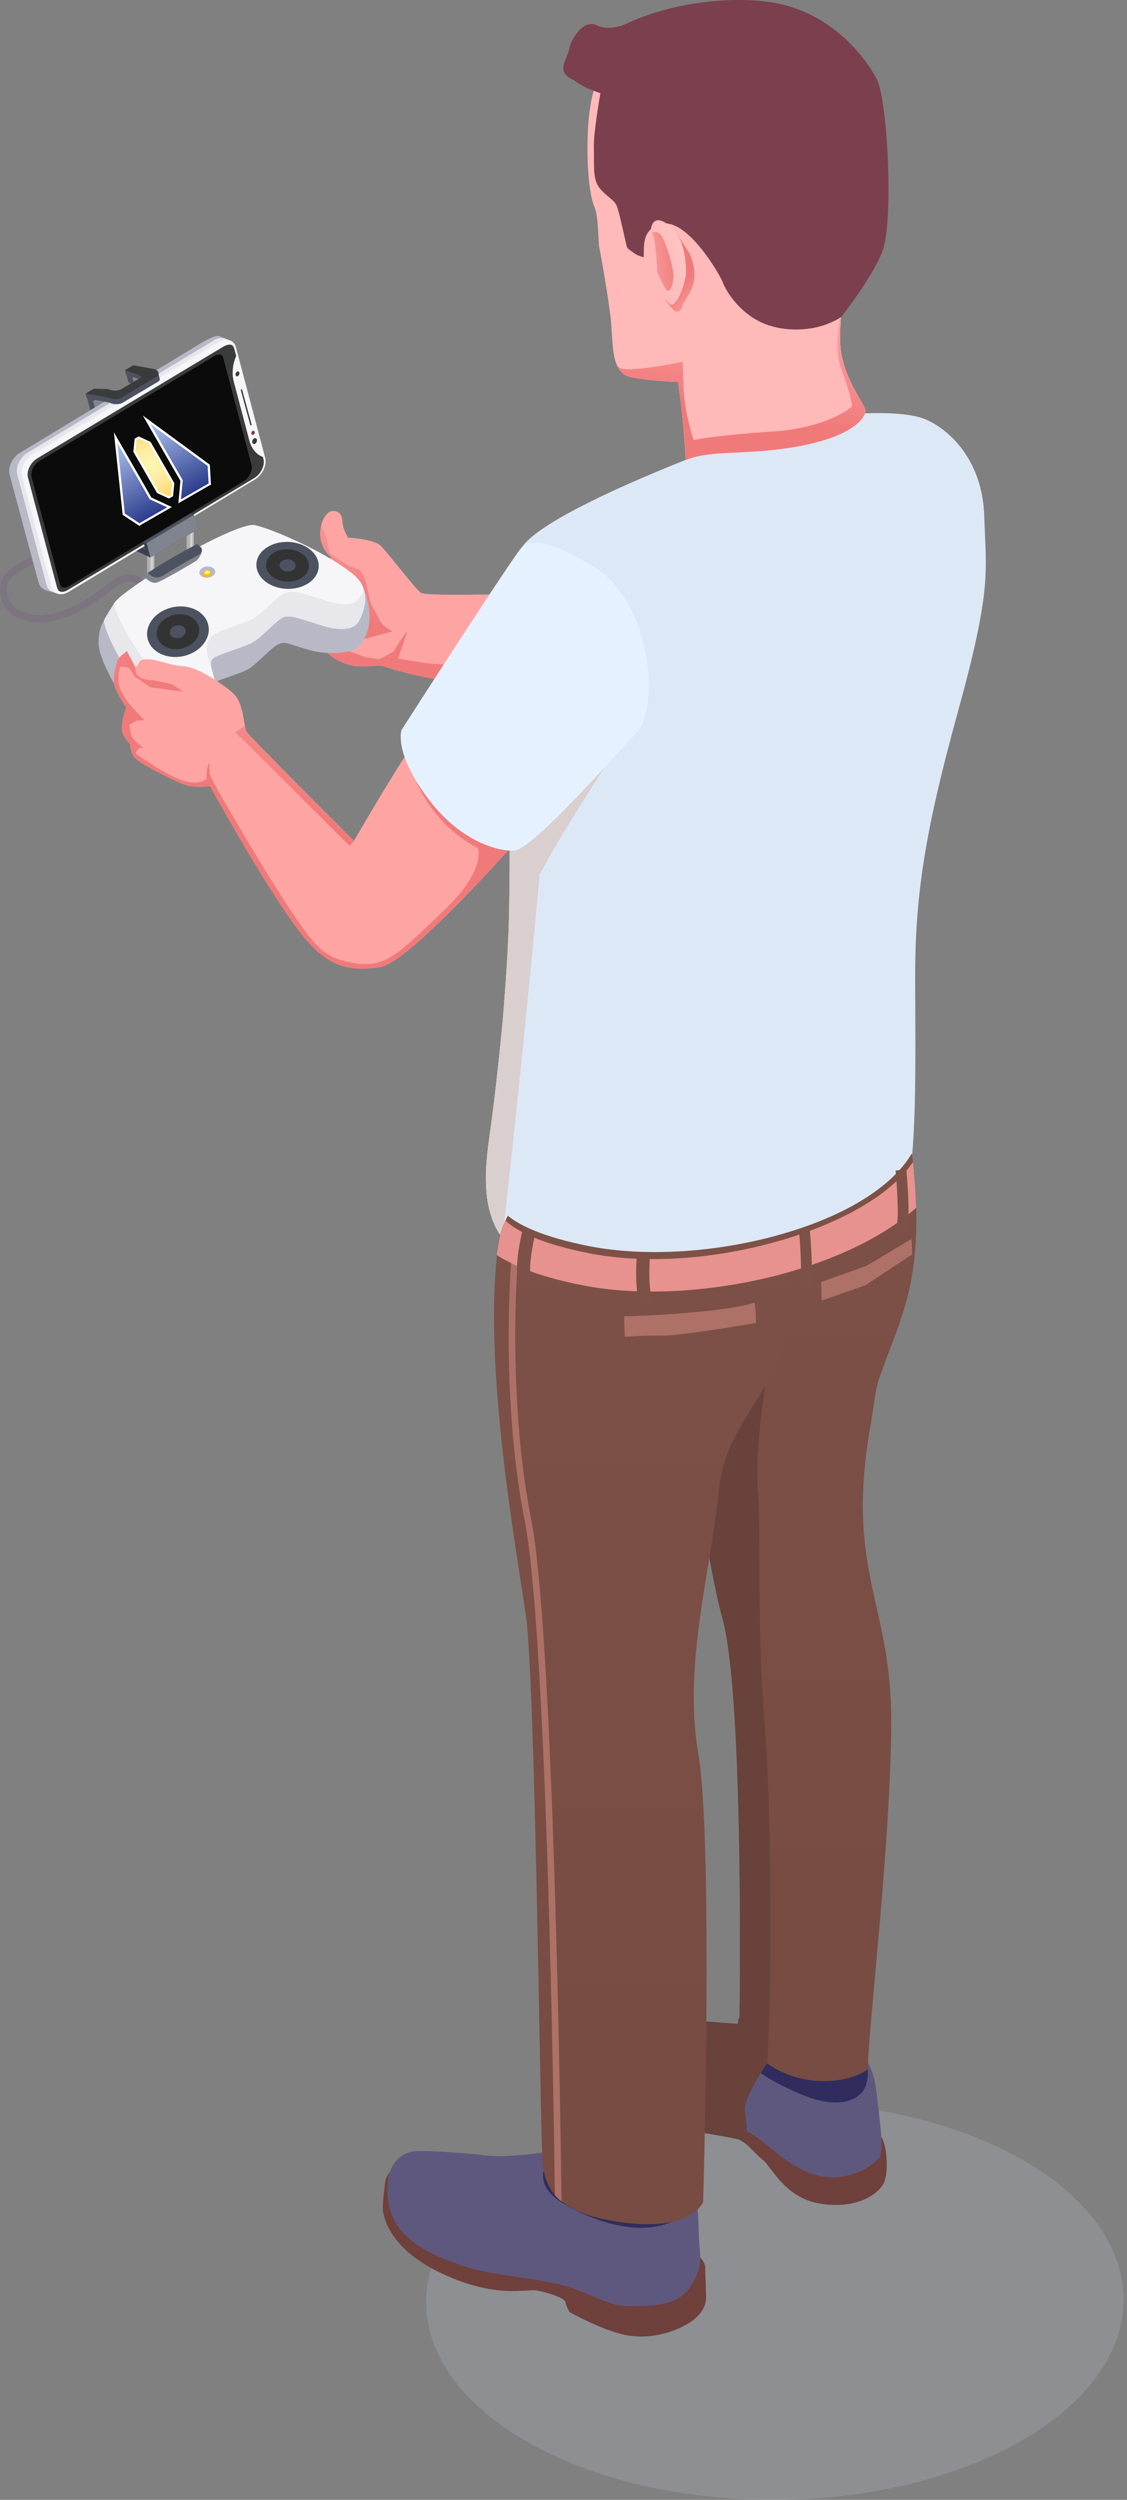 <svg width="257" height="570" viewBox="0 0 257 570" fill="none" xmlns="http://www.w3.org/2000/svg">
<rect x="0" y="0" width="257" height="570" fill="#808080" stroke="none"/>
<path d="M120.299 556.804C151.258 574.484 201.6 574.376 232.75 556.615C263.901 538.826 264.064 510.106 233.105 492.425C202.146 474.745 151.804 474.853 120.654 492.614C89.504 510.376 89.34 539.123 120.299 556.804Z" fill="#C7D0E1" fill-opacity="0.19"/>
<path d="M65.998 134.099C65.998 134.099 70.054 142.733 71.836 145.313C73.619 147.868 75.402 150.422 79.38 151.521C83.385 152.619 85.71 151.24 87.725 152.006C89.741 152.798 104.08 156.655 108.472 155.224C109.195 154.969 110.099 154.279 111.055 153.258C115.887 148.2 122.526 135.53 119.865 135.453C116.636 135.351 97.207 136.04 95.941 135.146C94.701 134.252 88.501 126.129 86.873 124.494C85.245 122.86 79.329 122.579 79.329 122.579C79.329 122.579 78.115 120.56 78.063 118.696C78.011 116.831 76.384 116.141 75.273 116.652C74.523 116.984 73.645 118.108 73.257 119.743C73.051 120.586 72.973 121.557 73.077 122.579C73.464 125.669 75.583 127.1 75.583 127.1L65.998 134.099Z" fill="#FEA5A4"/>
<path d="M65.998 134.099C65.998 134.099 70.054 142.733 71.836 145.313C73.619 147.868 75.402 150.422 79.38 151.521C83.385 152.619 85.71 151.24 87.725 152.006C89.741 152.798 104.08 156.655 108.472 155.225C109.195 154.969 110.099 154.279 111.055 153.258C107.619 152.21 101.263 151.393 99.584 151.393C97.13 151.367 90.774 150.141 90.774 150.141C90.774 150.141 92.324 145.722 92.763 144.343C93.177 142.963 89.689 148.583 89.689 148.583C89.689 148.583 86.821 150.243 86.434 150.269C86.046 150.269 83.204 149.809 83.204 149.809L79.277 148.353L81.189 146.207L89.534 143.985C89.534 143.985 88.294 143.27 87.441 142.555C86.589 141.839 85.529 139.157 84.832 138.084C84.16 137.037 83.799 132.771 82.791 131.059C81.809 129.348 82.016 130.012 80.285 129.322C78.554 128.633 75.169 126.027 75.169 126.027C74.678 123.166 74.032 121.123 73.257 119.692C73.051 120.535 72.973 121.506 73.077 122.528C73.464 125.618 75.583 127.049 75.583 127.049L65.998 134.099Z" fill="url(#paint0_linear_182_18)"/>
<path d="M30.655 87.812L32.515 86.714L32.05 85.002L30.19 86.126L30.655 87.812Z" fill="#80848E"/>
<path d="M30.189 86.126L32.05 85.002L30.706 84.415L28.846 85.513L30.189 86.126Z" fill="#4C5260"/>
<path d="M30.189 86.126L30.654 87.812L29.311 87.199L28.846 85.513L30.189 86.126Z" fill="#4C5260"/>
<path d="M21.665 93.151L23.551 92.053L23.086 90.341L21.226 91.465L21.665 93.151Z" fill="#80848E"/>
<path d="M21.224 91.465L23.085 90.341L21.741 89.753L19.881 90.852L21.224 91.465Z" fill="#4C5260"/>
<path d="M21.224 91.465L21.664 93.151L21.767 97.877L19.881 90.852L21.224 91.465Z" fill="#4C5260"/>
<path d="M35.202 130.957V122.323L33.548 122.399V130.957C33.548 130.982 33.548 131.008 33.548 131.008V131.033C33.574 131.136 33.651 131.238 33.781 131.314C34.117 131.493 34.633 131.493 34.969 131.314C35.124 131.212 35.202 131.084 35.202 130.957Z" fill="url(#paint1_linear_182_18)"/>
<path d="M44.195 126.563V117.929L42.541 118.006V126.563C42.541 126.589 42.541 126.614 42.541 126.614V126.64C42.567 126.742 42.645 126.844 42.774 126.921C43.11 127.1 43.626 127.1 43.962 126.921C44.117 126.819 44.195 126.691 44.195 126.563Z" fill="url(#paint2_linear_182_18)"/>
<path d="M34.298 127.099L45.149 120.662L44.891 119.691L30.009 125.158L34.298 127.099Z" fill="#39404F"/>
<path d="M33.884 125.618L44.736 119.155L40.447 117.214L29.596 123.676L33.884 125.618Z" fill="#535454"/>
<path d="M33.239 165.672C27.633 160.18 22.879 150.601 22.595 147.689C22.595 147.561 22.259 146.693 22.672 144.189C22.776 143.499 23.137 142.452 23.68 141.558C24.145 140.792 26.548 140.843 26.987 139.796C28.382 136.398 37.657 135.913 37.657 135.913C37.657 135.913 52.874 126.896 56.801 127.713C60.728 128.505 81.191 131.315 81.604 132.005C86.564 139.821 83.722 147.28 80.235 148.353C78.452 148.889 74.473 149.4 70.004 148.072C65.534 146.744 65.043 146.207 63.493 146.897C61.943 147.587 58.662 151.342 56.647 152.542C54.631 153.717 48.818 155.276 47.552 156.221C46.286 157.166 49.257 154.228 49.748 157.83C50.678 164.88 47.836 167.562 46.157 168.354C44.633 168.993 38.846 171.164 33.239 165.672Z" fill="#B8B8C7"/>
<path d="M34.325 159.542C28.719 154.05 23.965 144.471 23.681 141.559C23.655 141.252 25.722 138.059 25.98 137.65C28.305 134.074 38.769 129.783 38.769 129.783C38.769 129.783 53.986 120.765 57.913 121.583C61.84 122.375 74.009 127.611 80.442 132.644C82.044 133.895 82.38 133.027 82.845 134.074C84.24 137.242 82.121 141.456 81.475 142.197C80.623 143.193 78.349 144.087 73.88 142.785C69.41 141.456 66.155 140.077 64.605 140.767C63.054 141.456 59.773 145.211 57.758 146.412C55.743 147.587 49.93 149.145 48.664 150.09C47.398 151.036 48.664 153.59 49.568 156.987C50.472 160.385 48.819 162.684 47.295 163.067C45.744 163.45 39.931 165.034 34.325 159.542Z" fill="#E7E7EC"/>
<path d="M42.823 157.421C40.369 157.293 38.121 156.22 36.106 154.253C30.913 149.17 26.547 140.434 25.952 137.624C27.218 135.785 33.987 131.136 39.878 127.738C45.278 124.545 54.94 119.539 57.86 119.692C57.937 119.692 57.989 119.692 58.041 119.717C61.735 120.458 73.826 125.669 80.053 130.548C82.636 132.592 82.895 134.022 82.869 134.533C82.843 135.325 82.171 136.091 81.499 136.781C81.344 136.934 81.215 137.088 81.112 137.19C81.112 137.19 80.44 137.88 78.296 137.777C77.366 137.726 76.281 137.522 75.118 137.19C74.085 136.883 73.129 136.577 72.25 136.296C70.002 135.58 68.246 135.018 66.825 134.942C66.075 134.891 65.455 134.993 64.913 135.248C63.853 135.734 62.588 136.909 61.089 138.288C59.978 139.335 58.712 140.511 57.886 140.97C57.033 141.481 55.121 142.145 53.442 142.733C50.987 143.602 49.437 144.138 48.61 144.777C46.337 146.488 47.241 149.4 48.042 151.98C48.249 152.67 48.481 153.385 48.688 154.126C49.024 155.377 48.817 155.888 48.765 156.016C48.636 156.271 48.43 156.91 47.99 157.038C47.835 157.089 47.654 157.14 47.422 157.191C46.466 157.472 44.735 157.523 42.823 157.421Z" fill="#F6F6F8"/>
<path d="M33.678 130.6L31.741 132.873L33.239 131.851C33.239 131.851 34.427 133.052 35.59 132.873C36.753 132.694 44.736 127.892 44.736 127.892C44.736 127.892 46.079 126.717 46.054 125.363C44.116 125.746 33.678 130.6 33.678 130.6Z" fill="#80848E"/>
<path d="M39.207 127.227C39.207 127.227 41.713 125.746 44.943 124.034L45.666 124.673C45.666 124.673 45.666 124.673 45.692 124.673C46.312 125.235 46.105 126.052 45.279 126.512C42.85 127.84 41.119 128.862 41.119 128.862C41.119 128.862 39.362 129.859 37.063 131.315C36.262 131.8 35.099 131.774 34.453 131.238C34.453 131.238 34.454 131.238 34.428 131.238L33.704 130.599C36.675 128.684 39.207 127.227 39.207 127.227Z" fill="#4C5260"/>
<path d="M60.006 132.157C62.46 134.508 66.93 134.967 70.004 133.179C73.079 131.391 73.57 128.019 71.141 125.669C68.687 123.319 64.217 122.859 61.143 124.647C58.068 126.435 57.577 129.807 60.006 132.157Z" fill="#4C5260"/>
<path d="M61.738 131.161C63.417 132.796 66.517 133.103 68.61 131.876C70.729 130.65 71.064 128.326 69.385 126.691C67.706 125.056 64.606 124.75 62.513 125.976C60.394 127.202 60.058 129.526 61.738 131.161Z" fill="#333333"/>
<path d="M64.138 129.756C64.758 130.37 65.92 130.472 66.721 130.012C67.522 129.552 67.651 128.684 67.005 128.07C66.385 127.457 65.223 127.355 64.422 127.815C63.647 128.275 63.518 129.143 64.138 129.756Z" fill="#4C5260"/>
<path d="M45.846 131.289C46.466 131.825 47.603 131.877 48.378 131.417C49.179 130.957 49.308 130.14 48.714 129.603C48.094 129.067 46.957 129.016 46.182 129.475C45.381 129.961 45.226 130.753 45.846 131.289Z" fill="#B8B8C7"/>
<path d="M46.414 131.34C46.75 131.647 47.37 131.672 47.809 131.417C48.248 131.161 48.352 130.625 48.016 130.344C47.68 130.037 47.06 130.012 46.621 130.267C46.181 130.497 46.078 131.034 46.414 131.34Z" fill="#FFB531"/>
<path d="M46.778 130.804C46.984 130.983 47.372 131.008 47.656 130.855C47.94 130.702 47.966 130.421 47.759 130.242C47.553 130.063 47.165 130.038 46.881 130.191C46.622 130.344 46.571 130.625 46.778 130.804Z" fill="#FFFF4F"/>
<path d="M46.234 140.204C48.533 142.58 47.888 146.233 44.761 148.353C41.635 150.473 37.243 150.243 34.918 147.868C32.618 145.492 33.264 141.839 36.391 139.719C39.517 137.599 43.934 137.829 46.234 140.204Z" fill="#4C5260"/>
<path d="M44.477 141.405C46.079 143.04 45.614 145.569 43.443 147.025C41.299 148.481 38.25 148.327 36.675 146.693C35.073 145.058 35.538 142.529 37.708 141.073C39.852 139.591 42.875 139.744 44.477 141.405Z" fill="#333333"/>
<path d="M39.078 145.032C39.672 145.645 40.809 145.696 41.61 145.159C42.411 144.623 42.592 143.678 41.998 143.065C41.403 142.452 40.266 142.401 39.465 142.937C38.665 143.473 38.484 144.419 39.078 145.032Z" fill="#4C5260"/>
<path d="M10.424 134.584L13.163 135.401L14.093 132.413L14.765 131.493L54.087 107.762C55.818 106.715 56.877 104.493 56.438 102.807L50.496 80.327L52.459 77.645L50.031 76.649C49.281 76.368 47.395 77.313 46.439 77.875L4.534 103.266C2.803 104.314 1.743 106.536 2.183 108.222L8.745 132.617C8.952 133.486 9.339 134.099 10.424 134.584Z" fill="#B8B8C7"/>
<path d="M48.738 77.62L6.29 103.215C4.559 104.263 3.5 106.485 3.939 108.171L10.605 133.384C10.786 134.022 11.147 134.507 11.638 134.788L12.181 134.993C12.206 134.993 12.207 134.993 12.232 135.018L13.188 135.402L14.118 132.413L14.79 131.493L54.112 107.762C55.843 106.715 56.903 104.493 56.463 102.807L50.521 80.328L52.484 77.645L51.425 77.237C50.65 76.93 49.668 77.032 48.738 77.62Z" fill="#E7E7EC"/>
<path d="M60.468 104.39L53.803 79.178C53.363 77.492 51.581 76.981 49.824 78.054L7.375 103.65C5.644 104.697 4.585 106.919 5.024 108.605L11.69 133.818C12.129 135.504 13.912 135.989 15.669 134.942L58.117 109.346C59.848 108.299 60.907 106.076 60.468 104.39Z" fill="#F6F6F8"/>
<path d="M13.397 134.687C13.5 134.789 13.681 134.942 14.068 134.942C14.508 134.967 14.998 134.814 15.489 134.508L57.963 109.014C59.488 108.095 60.444 106.128 60.082 104.697L53.416 79.485C53.339 79.229 53.236 78.999 53.081 78.846C52.977 78.744 52.796 78.591 52.409 78.591C51.969 78.565 51.479 78.718 50.962 79.025L8.488 104.518C6.963 105.438 6.008 107.405 6.369 108.835L13.035 134.048C13.138 134.303 13.267 134.533 13.397 134.687Z" fill="#3A3B3B"/>
<path d="M13.965 133.767C13.836 133.639 13.732 133.46 13.681 133.23L7.454 109.729L7.196 108.784C7.015 108.069 7.222 107.226 7.661 106.46C7.997 105.923 8.436 105.438 8.978 105.131L48.843 81.196C49.257 80.941 49.696 80.813 50.057 80.838C50.393 80.864 50.548 80.966 50.626 81.068C50.755 81.196 50.858 81.375 50.91 81.605L57.369 106.051C57.679 107.251 56.852 108.937 55.586 109.704L15.722 133.639C15.308 133.894 14.869 134.022 14.507 133.997C14.223 133.971 14.068 133.843 13.965 133.767Z" fill="#0B0B0B"/>
<path d="M53.312 87.02L56.852 100.431C57.342 102.296 58.479 103.675 60.004 104.211H60.236L53.984 80.915L53.906 81.068C53.028 83.009 52.821 85.155 53.312 87.02Z" fill="#F6F6F8"/>
<path d="M58.194 101.172C58.478 100.993 58.659 100.585 58.581 100.252C58.504 99.92 58.194 99.793 57.91 99.971C57.626 100.15 57.445 100.559 57.522 100.891C57.6 101.223 57.91 101.351 58.194 101.172Z" fill="#3A3B3B"/>
<path d="M54.267 85.743C54.5 85.59 54.655 85.257 54.577 84.977C54.526 84.695 54.267 84.593 54.035 84.747C53.802 84.9 53.647 85.232 53.725 85.513C53.776 85.794 54.035 85.896 54.267 85.743Z" fill="#3A3B3B"/>
<path d="M57.807 99.103C58.014 98.975 58.143 98.694 58.066 98.464C58.014 98.234 57.807 98.158 57.6 98.26C57.394 98.388 57.265 98.668 57.342 98.898C57.394 99.154 57.6 99.231 57.807 99.103Z" fill="#743B3B"/>
<path d="M54.914 88.987L57.084 96.931C57.11 97.008 57.187 97.034 57.265 96.982C57.342 96.931 57.394 96.829 57.368 96.752L55.198 88.808C55.172 88.731 55.095 88.706 55.017 88.757C54.94 88.808 54.914 88.91 54.914 88.987Z" fill="#3A3B3B"/>
<path d="M36.107 86.995L28.02 91.797C27.168 92.308 25.954 92.283 24.817 91.772L19.831 90.878L19.52 89.728L24.894 89.856C25.98 90.341 27.168 90.341 27.995 89.856L32.335 87.276C32.981 86.893 32.464 86.739 31.612 86.382L28.77 85.539L28.46 84.389L35.616 85.309C35.952 85.462 35.875 84.568 36.004 84.824C36.03 84.875 36.365 86.075 36.365 86.126C36.52 86.458 36.443 86.79 36.107 86.995Z" fill="#4C5260"/>
<path d="M35.824 85.845L27.737 90.647C26.884 91.158 25.67 91.133 24.533 90.622L19.547 89.728L21.407 88.629L24.611 88.706C25.696 89.191 26.884 89.191 27.711 88.706L32.052 86.126C32.698 85.743 31.457 85.513 30.605 85.13L28.512 84.389L30.372 83.29L35.359 84.184C36.211 84.542 36.444 85.462 35.824 85.845Z" fill="#3A3B3B"/>
<path d="M34.299 127.1L45.15 120.662L44.271 117.418L33.446 123.881L34.299 127.1Z" fill="#80848E"/>
<path d="M33.446 123.881L44.271 117.419L43.548 117.112L32.697 123.549L33.446 123.881Z" fill="#4C5260"/>
<path d="M33.446 123.882L33.885 125.619L33.162 125.286L32.697 123.549L33.446 123.882Z" fill="#39404F"/>
<path d="M9.057 141.916C7.171 141.916 5.259 141.533 3.45 140.562C1.564 139.566 0.169 137.292 0.014 134.891C-0.115 132.796 0.66 131.034 2.262 129.91C4.07 128.633 6.628 127.176 6.731 127.125L7.532 128.505C7.507 128.53 4.949 129.961 3.192 131.187C1.693 132.26 1.564 133.869 1.616 134.738C1.745 136.577 2.804 138.365 4.2 139.08C11.666 142.989 20.502 136.245 24.3 133.384C24.894 132.924 25.359 132.592 25.643 132.388C28.072 130.829 29.855 130.932 30.681 131.136C31.482 131.34 32.128 131.775 32.464 132.362L31.069 133.154C30.965 132.95 30.681 132.796 30.32 132.694C29.855 132.592 28.537 132.464 26.547 133.741C26.263 133.92 25.85 134.252 25.307 134.661C22.388 136.909 15.8 141.916 9.057 141.916Z" fill="#7C747E"/>
<path d="M87.906 497.138C87.906 497.138 87.08 502.885 87.364 504.239C87.648 505.593 88.63 512.669 100.773 518.391C112.916 524.113 120.02 521.916 122.165 522.223C124.309 522.529 128.753 523.883 128.934 524.879C129.089 525.875 129.89 527.204 129.89 527.204C129.89 527.204 137.589 531.444 142.653 532.415C147.716 533.386 152.729 532.108 156.32 530.141C159.911 528.174 161.099 525.773 161.022 523.525C160.944 521.277 160.815 517.063 160.815 517.063C160.815 517.063 161.099 513.818 153.323 510.804C145.546 507.815 98.215 492.31 93.461 492.948C88.682 493.613 87.906 497.138 87.906 497.138Z" fill="#6F403C"/>
<path d="M138.443 478.159C140.665 479.845 150.741 484.596 155.004 485.388C159.293 486.205 166.501 487.278 168.309 487.789C169.007 487.993 169.679 488.479 170.402 489.092C171.487 490.088 172.624 491.416 173.942 492.464C176.086 494.175 179.057 501.557 187.867 502.579C196.677 503.627 201.095 499.463 201.767 497.215C202.464 494.941 202.335 490.854 201.483 488.351C201.354 487.942 201.173 487.559 200.966 487.227C199.855 485.337 197.943 484.085 197.943 484.085C197.943 484.085 184.405 477.009 174.122 471.747C168.335 468.758 163.607 466.357 162.91 466.102C161.308 465.514 156.735 461.427 152.756 460.635C152.033 460.482 151.309 460.456 150.664 460.584C150.457 460.61 150.276 460.661 150.069 460.712C145.884 461.81 140.923 466.51 140.484 467.047C140.2 467.404 138.521 471.211 137.952 474.301C137.616 476.013 137.668 477.546 138.443 478.159Z" fill="#6F403C"/>
<path d="M109.249 491.263C109.249 491.263 96.124 490.037 93.876 490.599C91.629 491.161 87.908 492.974 88.399 500.714C88.89 508.454 94.936 512.592 101.498 515.121C106.484 517.037 107.311 517.574 117.697 519.132C121.391 519.694 126.61 520.435 129.866 521.507C135.756 523.449 139.141 525.876 143.352 525.825C148.778 525.773 154.746 525.927 157.691 521.022C160.636 516.118 159.474 514.636 159.344 509.144C159.034 496.959 158.104 495.222 153.867 492.617C150.379 490.496 140.562 487.84 132.553 489.321C124.466 490.803 115.088 492.336 109.249 491.263Z" fill="#5F587E"/>
<path d="M137.927 474.302C138.263 475.4 138.831 476.371 139.632 477.06C143.249 480.228 160.895 483.14 167.277 484.724C168.336 484.979 169.343 485.388 170.299 485.924C175.027 488.402 178.67 493.383 185.207 495.657C193.035 498.416 200.036 493.256 200.656 491.646C201.018 490.701 201.096 489.449 200.967 487.227C200.863 485.643 200.631 483.549 200.321 480.739C199.649 475.119 199.571 473.586 197.944 470.265C197.634 469.627 197.246 468.886 196.781 468.069C194.973 464.748 178.799 460.405 176.138 459.92C175.906 459.869 175.647 459.843 175.441 459.843C173.245 459.767 171.953 461.35 169.266 461.504C169.033 461.504 168.698 461.529 168.258 461.504C165.442 461.376 158.777 460.61 152.757 460.635C151.827 460.661 150.922 460.661 150.07 460.712C146.944 460.865 144.205 461.325 142.603 462.321C138.34 464.927 136.739 470.47 137.927 474.302Z" fill="#5F587E"/>
<path d="M125.523 492.004C125.523 492.004 120.098 497.598 128.727 502.579C137.331 507.586 145.831 508.965 151.308 507.279C156.785 505.619 159.084 503.754 158.128 497.598C157.379 492.668 140.017 484.57 125.523 492.004Z" fill="#312C5E"/>
<path d="M172.311 461.325C172.311 461.325 174.611 460.635 182.439 462.423C190.293 464.211 193.368 465.795 195.538 467.813C197.708 469.831 198.509 472.028 197.475 475.4C196.442 478.772 191.43 481.198 182.904 477.622C174.378 474.046 171.33 471.21 168.927 469.065C166.524 466.919 167.842 462.627 172.311 461.325Z" fill="#312C5E"/>
<path d="M164.794 369.236C169.728 387.27 168.643 459.97 168.643 459.97C168.643 459.97 168.282 460.507 168.256 461.503C168.178 463.265 169.134 466.459 174.947 470.495C184.042 476.83 194.841 474.428 197.915 471.746C197.89 471.286 197.915 470.801 197.941 470.239C198.329 459.97 203.16 418.971 203.238 392.686C203.315 365.047 192.516 358.277 198.639 324.277C199.285 320.676 199.491 317.278 200.499 314.29C204.581 302.258 209.464 294.697 208.921 275.334C208.896 274.772 208.896 274.185 208.844 273.597C208.741 270.915 208.508 268.028 208.198 264.886C208.121 264.222 208.043 263.584 207.966 262.894C207.785 261.387 207.604 259.803 207.371 258.168C203.883 233.211 186.108 232.854 186.108 232.854C186.108 232.854 157.741 247.363 156.113 277.812C156.087 278.144 156.061 278.476 156.061 278.834C155.984 280.903 155.958 283.023 155.932 285.194C155.906 285.731 155.932 286.267 155.932 286.778C155.906 288.745 155.932 290.712 155.958 292.73L156.01 294.212C156.526 322.464 160.66 354.063 164.794 369.236Z" fill="url(#paint3_linear_182_18)"/>
<path d="M137.927 474.301C137.617 476.013 137.643 477.545 138.444 478.133C140.666 479.819 150.742 484.57 155.005 485.362C159.293 486.179 166.501 487.252 168.31 487.763C169.008 487.967 169.679 488.453 170.403 489.066C170.377 487.942 170.325 486.869 170.299 485.898C170.196 483.88 170.093 482.297 169.886 481.632C169.292 479.487 172.547 474.122 174.123 471.696C174.614 470.955 174.95 470.469 174.95 470.469C174.95 470.469 175.208 466.306 175.441 459.792C175.88 447.786 175.854 411.564 174.511 395.292C172.418 370.207 173.71 352.224 172.78 339.068C171.875 325.913 177.585 297.584 177.585 297.584C177.585 297.584 168.62 286.753 156.09 277.787C156.064 278.145 156.038 278.451 156.038 278.809C155.004 309.973 159.888 351.151 164.796 369.185C169.731 387.22 168.646 459.92 168.646 459.92C168.646 459.92 168.284 460.456 168.258 461.452C165.442 461.324 158.777 460.558 152.757 460.584C152.033 460.43 151.31 460.405 150.664 460.533C150.457 460.558 150.277 460.609 150.07 460.66C146.944 460.814 144.205 461.273 142.603 462.27C138.34 464.926 136.739 470.469 137.927 474.301Z" fill="#69423B"/>
<path d="M180.738 288.49C180.738 288.925 180.712 289.384 180.686 289.819C180.634 292.501 180.427 295.285 180.066 298.172C177.327 319.91 165.624 322.72 163.918 340.116C162.187 357.537 155.754 379.582 159.216 399.66C162.704 419.713 160.353 502.017 160.353 502.017C160.353 502.017 157.976 509.016 141.39 506.666C134.646 505.721 130.59 503.933 128.084 501.941C127.49 501.481 126.973 500.97 126.56 500.484C124.364 497.981 124.105 495.401 123.795 493.894C123.175 490.854 122.219 383.976 119.894 368.087C117.646 352.76 110.438 312.758 113.332 286.191C113.383 285.68 113.461 285.144 113.538 284.659C113.564 284.301 113.616 283.969 113.668 283.611C113.952 281.67 114.494 279.907 115.269 278.247C115.45 277.864 115.657 277.506 115.838 277.123C126.844 257.377 172.78 258.808 176.449 260.161C176.449 260.161 179.601 268.259 180.505 280.674C180.557 281.108 180.582 281.568 180.608 282.028C180.712 284.097 180.763 286.242 180.738 288.49Z" fill="url(#paint4_linear_182_18)"/>
<path d="M197.608 288.618L207.89 282.462L208.02 286.012L197.349 293.063L187.377 296.537L187.248 292.322L197.608 288.618Z" fill="#AD7168"/>
<path d="M146.838 300.011C146.838 300.011 166.655 299.04 172.08 296.996C172.338 299.219 172.338 299.219 172.338 299.219L172.416 301.645C172.416 301.645 155.519 304.583 150.972 304.532C146.425 304.481 142.472 304.813 142.472 304.813L142.317 300.138L146.838 300.011Z" fill="#AD7168"/>
<path d="M128.056 501.966C127.461 501.507 126.945 500.996 126.531 500.51C126.273 479.257 124.619 371.919 119.633 346.604C114.543 320.983 115.965 291.019 117.024 282.998L118.522 283.203C117.437 291.147 116.068 320.881 121.106 346.298C126.247 372.404 127.849 484.775 128.056 501.966Z" fill="#AD7168"/>
<path d="M112.761 279.268C113.045 279.907 113.381 280.495 113.717 281.031C113.975 281.414 114.259 281.797 114.569 282.129C117.101 284.914 120.718 285.731 124.568 287.162C133.171 290.406 142.162 290.023 151.204 290.61C161.875 291.325 172.803 290.942 183.267 288.669C191.663 286.855 201.352 279.09 206.493 271.784C209.103 264.504 208.767 242.638 208.689 223.837C208.612 205.036 210.679 190.373 218.481 162.147C226.283 133.895 224.837 130.216 224.449 117.699C224.062 105.182 216.776 98.055 211.014 95.603C205.279 93.177 191.818 94.607 191.818 94.607L161.668 102.807C161.668 102.807 124.258 116.729 118.961 124.852C115.318 130.472 115.758 151.98 116.068 176.196C116.119 181.535 116.197 187.002 116.223 192.443C116.223 192.596 116.223 192.775 116.223 192.928C116.223 195.406 116.223 197.832 116.197 200.285C116.197 200.412 116.197 200.54 116.197 200.668C116.197 202.022 116.171 203.376 116.145 204.729C116.119 206.186 116.094 207.667 116.068 209.098C115.99 211.959 115.861 214.845 115.706 217.732C115.473 221.768 115.189 225.778 114.879 229.763C114.802 230.708 114.724 231.654 114.647 232.599C114.543 233.569 114.466 234.54 114.363 235.511C114.259 236.481 114.182 237.426 114.078 238.397C113.432 244.732 112.735 250.812 111.986 256.406C111.701 258.526 111.366 260.698 111.133 262.869C110.565 268.463 110.487 274.108 112.761 279.268Z" fill="#DDE8F6"/>
<path d="M112.761 279.268C113.045 279.907 113.381 280.495 113.717 281.031C113.975 281.414 114.259 281.797 114.569 282.129C118.729 246.725 123.069 199.442 123.069 199.442C128.03 189.582 145.03 163.986 145.03 163.986C135.264 145.16 127.926 160.716 127.926 160.716C127.926 160.716 121.287 168.354 116.094 176.222C116.145 181.561 116.223 187.027 116.249 192.468C116.249 192.621 116.249 192.8 116.249 192.954C116.249 193.618 116.249 194.256 116.223 194.921C116.223 196.734 116.223 198.522 116.197 200.31C116.197 200.438 116.197 200.566 116.197 200.694C116.197 202.047 116.171 203.401 116.145 204.755C116.119 206.211 116.094 207.693 116.068 209.123C115.99 211.984 115.861 214.871 115.706 217.757C115.473 221.793 115.189 225.804 114.879 229.789C114.802 230.734 114.698 231.679 114.647 232.624C114.543 233.595 114.466 234.566 114.363 235.536C114.259 236.507 114.182 237.452 114.078 238.423C113.432 244.758 112.735 250.837 111.986 256.432C111.701 258.654 111.417 260.825 111.133 262.895C110.565 268.463 110.487 274.108 112.761 279.268Z" fill="#D9CFCF"/>
<path d="M113.487 284.684C118.008 287.519 124.416 289.767 132.657 291.402C138.961 292.654 145.859 293.139 152.887 292.935C153.894 292.909 154.902 292.858 155.909 292.807C164.306 292.322 172.806 290.866 180.712 288.515C191.951 285.22 202.027 280.162 208.821 273.674C208.718 270.992 208.485 268.105 208.175 264.963C208.098 264.299 208.02 263.661 207.943 262.971C203.396 270.711 192.932 276.842 180.479 280.724C172.754 283.151 164.254 284.709 155.909 285.271C148.288 285.757 140.796 285.425 134.156 284.096C123.641 282.002 118.422 279.345 115.812 277.199C115.606 277.557 115.425 277.94 115.244 278.323C114.469 279.958 113.926 281.746 113.642 283.688C113.59 283.994 113.539 284.326 113.487 284.684Z" fill="#7D5147"/>
<path d="M113.304 286.191C117.825 289.078 124.31 291.377 132.732 293.037C138.597 294.212 145.108 294.646 151.851 294.442C153.22 294.391 154.59 294.34 155.985 294.238C164.252 293.65 172.778 292.169 180.71 289.818C191.897 286.523 201.998 281.619 208.922 275.386C208.897 274.824 208.897 274.236 208.845 273.649C208.742 270.967 208.509 268.08 208.199 264.938C203.549 271.963 193.111 278.042 180.606 282.053C172.881 284.505 164.381 286.217 155.933 286.83C148.415 287.366 140.974 287.085 134.231 285.731C122.812 283.483 117.618 280.52 115.267 278.298C114.492 279.933 113.95 281.721 113.666 283.662C113.614 283.994 113.562 284.326 113.536 284.684C113.407 285.169 113.356 285.68 113.304 286.191Z" fill="#E7928E"/>
<path d="M206.855 280.418L204.452 279.856C205.046 277.353 204.504 269.638 204.22 266.879L206.674 266.649C206.726 267.084 207.656 277.021 206.855 280.418Z" fill="#7D5147"/>
<path d="M184.794 293.702L182.391 293.14C182.985 290.636 182.443 282.922 182.158 280.163L184.613 279.933C184.665 280.342 185.62 290.304 184.794 293.702Z" fill="#7D5147"/>
<path d="M146.063 297.61C144.538 294.187 145.184 286.549 145.262 285.68L148.259 285.961C148.052 288.081 147.794 294.084 148.827 296.409L146.063 297.61Z" fill="#7D5147"/>
<path d="M118.187 292.245C117.179 288.618 118.988 281.184 119.195 280.341L122.114 281.056C121.597 283.126 120.409 289.026 121.081 291.453L118.187 292.245Z" fill="#7D5147"/>
<path d="M26.057 156.016C26.496 157.958 28.77 161.329 28.77 161.329C28.77 161.329 27.736 164.344 27.788 166.132C27.839 167.92 29.7 169.708 29.7 169.708C29.7 169.708 29.674 171.471 30.733 172.748C31.818 174.025 37.657 177.014 41.016 178.495C44.374 179.977 47.836 179.211 47.836 179.211C47.836 179.211 68.118 212.368 72.923 216.787C74.525 218.268 79.692 221.793 86.823 220.465C93.953 219.137 119.608 189.709 119.608 189.709C132.268 158.571 105.269 157.753 103.59 158.826C103.203 159.082 102.169 159.848 100.826 160.87C100.826 160.895 100.826 160.895 100.826 160.895C96.459 164.267 80.725 191.728 80.725 191.728C80.725 191.728 56.931 168.022 56.233 166.822C56.078 166.566 55.949 166.081 55.845 165.442C55.458 163.347 55.07 159.797 53.133 158.034C50.601 155.786 45.02 152.133 41.997 151.929C38.975 151.725 36.856 150.703 34.402 150.371C31.921 150.09 31.766 151.01 31.766 151.01L30.94 152.159L30.888 152.057L28.95 148.404C28.95 148.404 27.013 149.86 26.909 150.243C26.832 150.677 25.617 154.075 26.057 156.016Z" fill="#FEA5A4"/>
<path d="M135.598 47.324C136.503 49.342 136.399 55.243 136.632 56.265C136.864 57.261 138.44 66.023 139.19 71.975C139.706 76.011 139.422 80.583 140.74 83.393C141.36 84.747 142.342 85.692 143.943 86.024C148.956 86.995 154.588 87.071 154.588 87.071C154.588 87.071 155.647 92.87 156.37 104.902C162.571 102.373 170.218 104.007 182.62 101.657C195.021 99.282 197.346 94.99 197.372 93.611C197.372 92.257 191.972 86.05 191.611 78.335C191.507 76.368 191.636 73.737 191.895 70.876C192.618 62.523 194.323 52.356 194.323 52.356C187.27 8.113 141.076 13.81 138.776 15.113C136.451 16.39 134.436 21.039 134.048 30.209C133.661 39.354 134.694 45.306 135.598 47.324Z" fill="#FEB9B8"/>
<path d="M154.28 53.251C154.28 53.251 156.864 56.98 157.407 58.155C157.949 59.33 158.647 61.859 158.233 64.235C157.794 66.611 155.676 69.165 155.624 69.803C155.572 70.417 154.978 71.081 154.332 71.081C153.712 71.106 152.084 68.858 151.645 68.245C151.206 67.632 152.446 58.513 152.446 58.513L154.28 53.251Z" fill="url(#paint5_linear_182_18)"/>
<path d="M140.742 83.393C141.362 84.747 142.343 85.692 143.945 86.024C148.957 86.995 154.59 87.071 154.59 87.071C154.59 87.071 155.649 92.87 156.372 104.901C162.573 102.372 170.22 104.007 182.622 101.657C195.023 99.282 197.348 94.99 197.374 93.611C197.374 92.257 191.974 86.049 191.612 78.335C191.509 76.368 191.638 73.737 191.897 70.876C191.897 70.876 189.778 78.641 191.923 84.389C194.093 90.111 194.351 92.614 194.351 92.614C194.351 92.614 189.21 97.519 176.214 98.388C163.219 99.256 158.155 100.329 158.155 100.329C158.155 100.329 156.062 94.019 155.881 88.246C155.701 82.473 155.701 82.473 155.701 82.473C155.701 82.473 145.754 84.619 141.982 84.108C141.517 84.057 141.129 83.802 140.742 83.393Z" fill="url(#paint6_linear_182_18)"/>
<path d="M79.742 192.903L80.724 191.753C80.724 191.753 56.929 168.048 56.231 166.847C56.077 166.592 55.947 166.106 55.844 165.468L53.596 167.026L55.12 168.38L79.742 192.903Z" fill="url(#paint7_linear_182_18)"/>
<path d="M26.057 156.016C26.496 157.957 28.77 161.329 28.77 161.329C28.77 161.329 27.736 164.344 27.788 166.132C27.84 167.92 29.7 169.708 29.7 169.708C29.7 169.708 29.674 171.471 30.733 172.748C31.818 174.025 37.657 177.014 41.016 178.495C44.374 179.977 47.836 179.211 47.836 179.211C47.836 179.211 61.943 204.959 69.59 214.053C74.783 220.235 79.692 221.793 86.823 220.465C93.953 219.137 119.608 189.709 119.608 189.709C132.268 158.57 105.269 157.753 103.59 158.826C103.203 159.081 102.169 159.848 100.826 160.87C100.826 160.895 100.826 160.895 100.826 160.895C100.567 162.709 92.687 171.368 93.023 172.722C97.028 188.202 108.938 193.311 108.938 193.311C108.938 193.311 111.083 198.292 101.162 207.667C91.447 216.863 88.089 220.772 81.139 219.673C74.189 218.575 72.303 216.301 67.162 208.868C62.02 201.434 47.836 177.55 47.785 176.324C47.759 175.098 47.707 173.821 47.707 173.821C47.707 173.821 47.087 175.277 47.087 176.784C47.061 178.291 46.725 177.78 46.725 177.78C46.725 177.78 45.02 179.338 40.732 177.601C36.469 175.864 30.914 171.777 30.914 171.777C30.914 171.777 31.508 170.628 31.689 170.576C31.896 170.5 32.774 170.551 32.774 170.551C32.774 170.551 30.578 168.993 30.113 168.022C29.648 167.026 29.519 165.238 29.519 165.238L31.327 164.293L33.007 164.241C33.007 164.241 28.976 160.205 28.511 159.158C28.02 158.111 27.039 156.834 27.013 155.301C26.961 153.743 27.297 152.235 27.4 152.057C27.529 151.878 29.416 152.261 29.416 152.261L30.759 154.305L34.298 156.706L41.817 157.728L39.181 155.965L34.815 155.096C34.815 155.096 32.619 155.173 31.431 154.024C30.991 153.589 30.862 152.9 30.862 152.184L28.925 148.531C28.925 148.531 26.987 149.988 26.884 150.371C26.832 150.677 25.617 154.075 26.057 156.016Z" fill="url(#paint8_linear_182_18)"/>
<path d="M129.762 11.281C130.072 9.135 132.94 4.281 136.014 5.738C139.089 7.194 142.577 5.533 142.577 5.533C153.454 0.297 167.56 -0.904 176.37 0.603C189.753 2.902 197.452 13.222 199.958 18.101C202.464 22.98 203.808 51.028 201.173 57.465C198.537 63.902 191.768 72.332 191.768 72.332C191.768 72.332 189.882 73.609 186.989 74.427C184.095 75.244 178.437 75.806 173.451 73.43C168.464 71.055 165.571 66.38 164.847 64.439C164.124 62.498 156.632 49.649 150.818 51.054C149.217 51.437 147.873 52.382 147.279 53.94C146.685 55.447 146.866 57.082 146.788 58.666C145.987 58.436 145.186 58.181 144.54 57.67C144.127 57.363 143.559 57.031 143.197 56.673C142.887 56.367 142.861 55.907 142.758 55.473C142.525 54.425 142.267 53.378 142.034 52.331C141.647 50.645 141.285 48.933 140.768 47.273C140.252 45.51 138.056 44.744 136.557 42.649C135.084 40.555 135.549 37.26 135.42 33.709C135.317 30.158 136.919 21.243 136.919 21.243C136.919 21.243 135.859 20.911 133.948 20.119C132.966 19.71 131.803 18.944 130.899 18.28C126.404 16.415 129.452 13.427 129.762 11.281Z" fill="#7C3F4E"/>
<path d="M148.415 52.356C148.415 52.356 148.673 48.423 152.342 51.207C156.011 53.991 156.269 58.64 156.45 61.45C156.631 64.235 154.176 70.391 152.833 69.395C151.489 68.398 150.172 66.125 150.017 64.26C149.862 62.395 149.707 57.721 149.681 56.699C149.655 55.677 148.415 52.356 148.415 52.356Z" fill="url(#paint9_linear_182_18)"/>
<path d="M148.647 53.02C148.647 53.02 150.145 52.228 151.153 54.297C152.186 56.392 153.297 60.198 153.504 62.191C153.685 64.183 153.117 66.176 152.367 66.278C151.618 66.38 149.887 62.012 149.887 62.012C149.887 62.012 149.525 53.608 148.647 53.02Z" fill="url(#paint10_linear_182_18)"/>
<path d="M91.578 166.413C91.578 166.413 89.743 171.19 97.106 181.407C104.47 191.625 113.047 193.975 117.078 194.001C121.134 194.026 139.426 173.131 145.084 167.128C150.716 161.125 148.365 136.986 135.292 129.143C122.219 121.301 120.281 123.983 118.989 124.852C117.698 125.72 91.578 166.413 91.578 166.413Z" fill="#E6F1FF"/>
<path fill-rule="evenodd" clip-rule="evenodd" d="M39.512 110.225L34.166 100.93L31.621 99.761L30.918 100.166L30.648 102.953L35.994 112.249L38.538 113.417L39.242 113.013L39.512 110.225Z" fill="#FFCE48"/>
<path fill-rule="evenodd" clip-rule="evenodd" d="M39.512 110.225L34.166 100.93L31.621 99.761L30.918 100.166L30.648 102.953L35.994 112.249L38.538 113.417L39.242 113.013L39.512 110.225Z" fill="url(#paint11_radial_182_18)"/>
<path fill-rule="evenodd" clip-rule="evenodd" d="M30.7 100.041L31.622 99.511L34.337 100.757L39.747 110.165L39.459 113.137L38.537 113.668L35.823 112.422L30.412 103.014L30.7 100.041ZM31.135 100.29L30.883 102.893L36.164 112.076L38.54 113.167L39.025 112.888L39.277 110.286L33.995 101.103L31.619 100.012L31.135 100.29Z" fill="white"/>
<path fill-rule="evenodd" clip-rule="evenodd" d="M38.651 115.641L34.313 113.629L32.548 110.522L26.358 99.758L28.22 117.247L31.802 119.61L32.202 119.349L38.651 115.641Z" fill="#37468C"/>
<path fill-rule="evenodd" clip-rule="evenodd" d="M38.651 115.641L34.313 113.629L32.548 110.522L26.358 99.758L28.22 117.247L31.802 119.61L32.202 119.349L38.651 115.641Z" fill="url(#paint12_linear_182_18)"/>
<path fill-rule="evenodd" clip-rule="evenodd" d="M25.972 98.566L32.774 110.393L34.504 113.438L39.187 115.61L32.329 119.554L31.787 119.907L27.977 117.394L25.972 98.566ZM28.462 117.1L31.817 119.313L32.076 119.145L38.115 115.672L34.123 113.82L32.323 110.651L26.743 100.95L28.462 117.1Z" fill="white"/>
<path fill-rule="evenodd" clip-rule="evenodd" d="M40.967 114.309L41.409 109.548L39.611 106.459L33.421 95.696L47.601 106.1L47.842 110.385L47.415 110.6L40.967 114.309Z" fill="#37468C"/>
<path fill-rule="evenodd" clip-rule="evenodd" d="M40.967 114.309L41.409 109.548L39.611 106.459L33.421 95.696L47.601 106.1L47.842 110.385L47.415 110.6L40.967 114.309Z" fill="url(#paint13_linear_182_18)"/>
<path fill-rule="evenodd" clip-rule="evenodd" d="M32.585 94.763L39.386 106.59L41.148 109.616L40.67 114.757L47.529 110.812L48.106 110.521L47.85 105.964L32.585 94.763ZM47.352 106.236L47.578 110.249L47.302 110.388L41.263 113.861L41.67 109.48L39.837 106.33L34.257 96.628L47.352 106.236Z" fill="white"/>
<defs>
<linearGradient id="paint0_linear_182_18" x1="89.006" y1="155.583" x2="87.072" y2="104.22" gradientUnits="userSpaceOnUse">
<stop offset="0.266" stop-color="#F07A7A"/>
<stop offset="0.992" stop-color="#FEA5A4"/>
</linearGradient>
<linearGradient id="paint1_linear_182_18" x1="33.536" y1="126.876" x2="35.202" y2="126.876" gradientUnits="userSpaceOnUse">
<stop offset="0.268" stop-color="#B0B0B0"/>
<stop offset="0.457" stop-color="#BBBBBB"/>
<stop offset="0.676" stop-color="#DFDFDF"/>
<stop offset="0.841" stop-color="#B9B9B9"/>
</linearGradient>
<linearGradient id="paint2_linear_182_18" x1="42.537" y1="122.482" x2="44.204" y2="122.482" gradientUnits="userSpaceOnUse">
<stop offset="0.268" stop-color="#B0B0B0"/>
<stop offset="0.457" stop-color="#BBBBBB"/>
<stop offset="0.676" stop-color="#DFDFDF"/>
<stop offset="0.841" stop-color="#B9B9B9"/>
</linearGradient>
<linearGradient id="paint3_linear_182_18" x1="182.41" y1="474.54" x2="182.41" y2="232.891" gradientUnits="userSpaceOnUse">
<stop offset="0.138" stop-color="#784C42"/>
<stop offset="0.945" stop-color="#7D5147"/>
</linearGradient>
<linearGradient id="paint4_linear_182_18" x1="146.678" y1="507.166" x2="146.678" y2="259.502" gradientUnits="userSpaceOnUse">
<stop offset="0.138" stop-color="#784C42"/>
<stop offset="0.945" stop-color="#7D5147"/>
</linearGradient>
<linearGradient id="paint5_linear_182_18" x1="154.498" y1="62.395" x2="161.126" y2="68.148" gradientUnits="userSpaceOnUse">
<stop offset="0.266" stop-color="#F07A7A"/>
<stop offset="0.992" stop-color="#FEA5A4"/>
</linearGradient>
<linearGradient id="paint6_linear_182_18" x1="166.495" y1="103.165" x2="172.457" y2="68.408" gradientUnits="userSpaceOnUse">
<stop offset="0.266" stop-color="#F07A7A"/>
<stop offset="0.992" stop-color="#FEA5A4"/>
</linearGradient>
<linearGradient id="paint7_linear_182_18" x1="61.233" y1="205.806" x2="77.642" y2="131.129" gradientUnits="userSpaceOnUse">
<stop offset="0.266" stop-color="#F07A7A"/>
<stop offset="0.992" stop-color="#FEA5A4"/>
</linearGradient>
<linearGradient id="paint8_linear_182_18" x1="74.351" y1="183.259" x2="74.948" y2="91.752" gradientUnits="userSpaceOnUse">
<stop offset="0.266" stop-color="#F07A7A"/>
<stop offset="0.992" stop-color="#FEA5A4"/>
</linearGradient>
<linearGradient id="paint9_linear_182_18" x1="149.776" y1="60.294" x2="157.883" y2="58.26" gradientUnits="userSpaceOnUse">
<stop offset="0.05" stop-color="#FEB9B8"/>
<stop offset="0.992" stop-color="#FEC8C7"/>
</linearGradient>
<linearGradient id="paint10_linear_182_18" x1="159.247" y1="58.748" x2="142.303" y2="60.422" gradientUnits="userSpaceOnUse">
<stop offset="0.266" stop-color="#F07A7A"/>
<stop offset="0.992" stop-color="#FEB9B8"/>
</linearGradient>
<radialGradient id="paint11_radial_182_18" cx="0" cy="0" r="1" gradientUnits="userSpaceOnUse" gradientTransform="translate(34.613 105.939) rotate(60.096) scale(10.699 11.463)">
<stop stop-color="white"/>
<stop offset="0" stop-color="#FBF8B0"/>
<stop offset="1" stop-color="white" stop-opacity="0"/>
</radialGradient>
<linearGradient id="paint12_linear_182_18" x1="29.279" y1="96.665" x2="39.947" y2="115.214" gradientUnits="userSpaceOnUse">
<stop stop-color="#BED3F9"/>
<stop offset="1" stop-color="#293A8B"/>
</linearGradient>
<linearGradient id="paint13_linear_182_18" x1="29.279" y1="96.665" x2="39.947" y2="115.214" gradientUnits="userSpaceOnUse">
<stop stop-color="#BED3F9"/>
<stop offset="1" stop-color="#293A8B"/>
</linearGradient>
</defs>
</svg>

